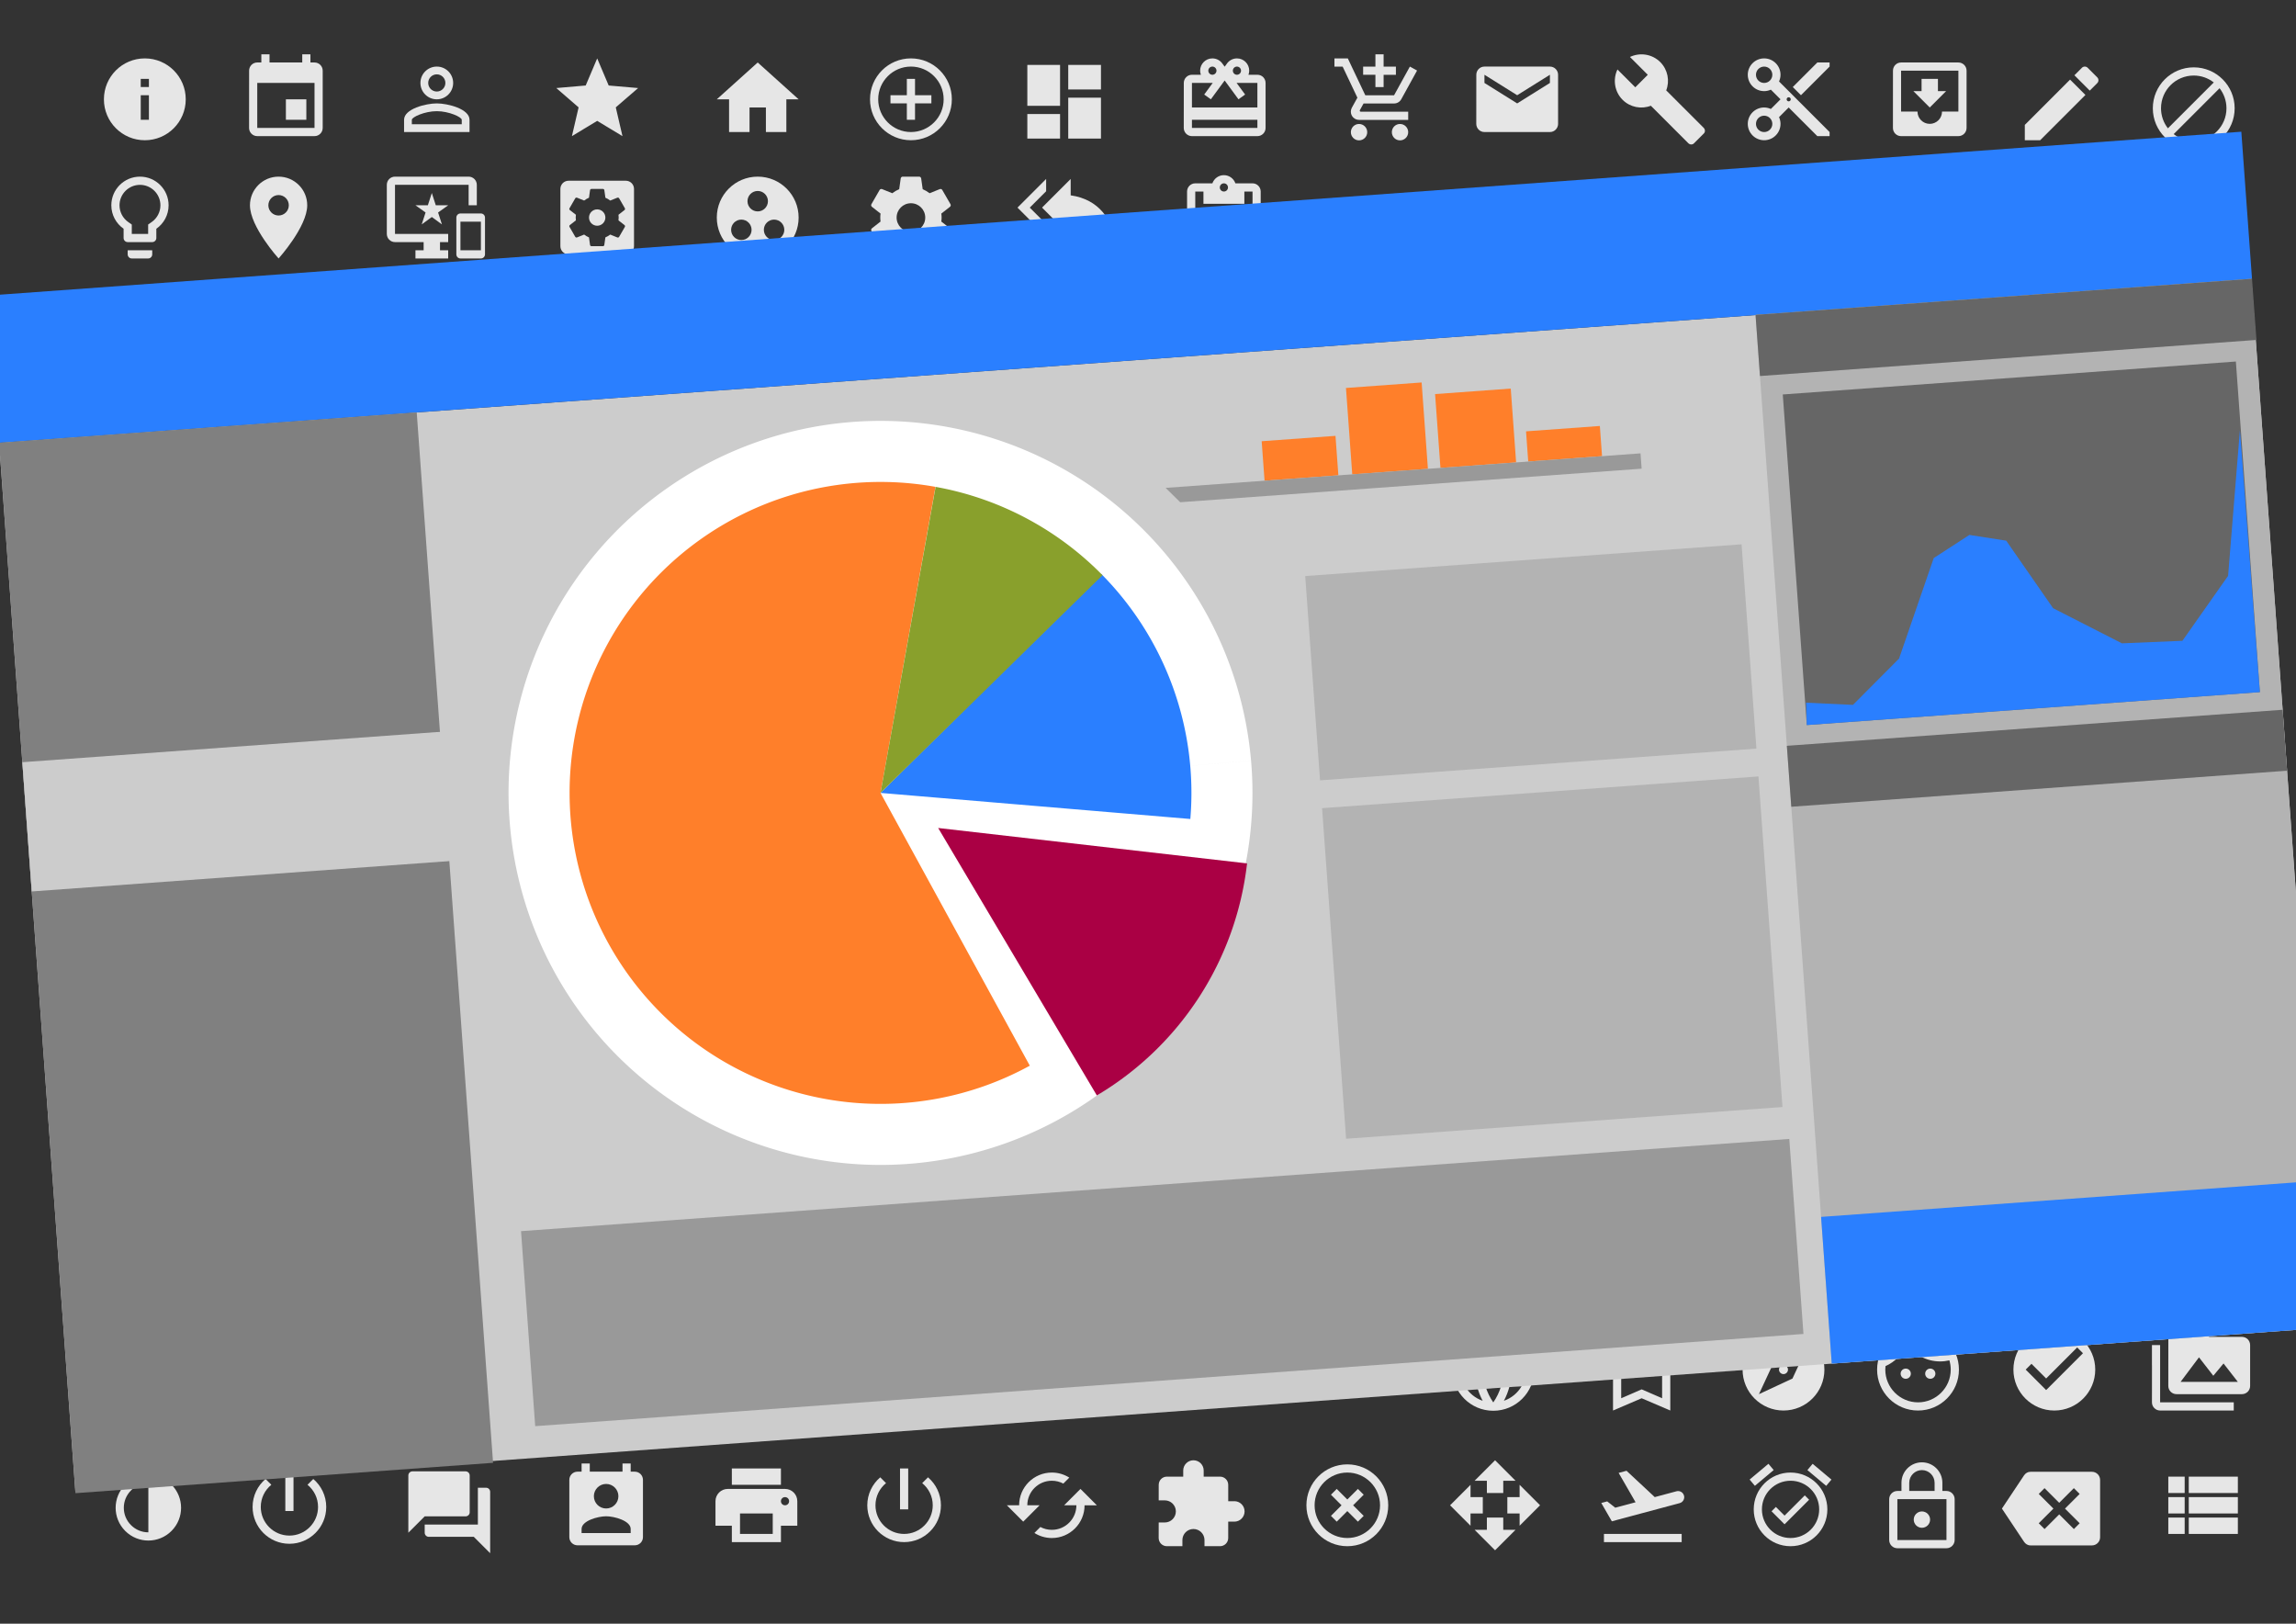 <?xml version="1.0" encoding="UTF-8" standalone="no"?>
<svg
   xmlns:dc="http://purl.org/dc/elements/1.1/"
   xmlns:cc="http://creativecommons.org/ns#"
   xmlns:rdf="http://www.w3.org/1999/02/22-rdf-syntax-ns#"
   xmlns:svg="http://www.w3.org/2000/svg"
   xmlns="http://www.w3.org/2000/svg"
   xmlns:sodipodi="http://sodipodi.sourceforge.net/DTD/sodipodi-0.dtd"
   xmlns:inkscape="http://www.inkscape.org/namespaces/inkscape"
   id="svg8"
   version="1.1"
   viewBox="0 0 297 210"
   height="210mm"
   width="297mm"
   sodipodi:docname="ui.svg"
   inkscape:version="0.92.3 (2405546, 2018-03-11)">
  <rect x="0" y="0" width="297" height="210" fill="#333333" stroke="none"/>
  <sodipodi:namedview
     pagecolor="#ffffff"
     bordercolor="#666666"
     borderopacity="1"
     objecttolerance="10"
     gridtolerance="10"
     guidetolerance="10"
     inkscape:pageopacity="0"
     inkscape:pageshadow="2"
     inkscape:window-width="2560"
     inkscape:window-height="1311"
     id="namedview7"
     showgrid="false"
     showguides="true"
     inkscape:guide-bbox="true"
     inkscape:zoom="1.1893651"
     inkscape:cx="654.4436"
     inkscape:cy="537.58836"
     inkscape:window-x="0"
     inkscape:window-y="55"
     inkscape:window-maximized="1"
     inkscape:current-layer="svg8">
    <inkscape:grid
       type="xygrid"
       id="grid814" />
    <sodipodi:guide
       position="312.086,85.572"
       orientation="1,0"
       id="guide1510"
       inkscape:locked="false" />
  </sodipodi:namedview>
  <defs
     id="defs2">
    <path
       d="M0 0h48v48H0V0z"
       id="a" />
    <path
       d="M0 0h48v48H0V0z"
       id="a-7" />
    <path
       d="M0 0h48v48H0z"
       id="a-5" />
  </defs>
  <path
     id="path1512"
     d="m 283.772,8.711 c -2.924,0 -5.292,2.368 -5.292,5.292 0,2.924 2.368,5.292 5.292,5.292 2.924,0 5.292,-2.368 5.292,-5.292 0,-2.924 -2.368,-5.292 -5.292,-5.292 z m -4.233,5.292 c 0,-2.339 1.894,-4.233 4.233,-4.233 0.979,0 1.876,0.336 2.593,0.892 l -5.935,5.935 c -0.556,-0.717 -0.892,-1.614 -0.892,-2.593 z m 4.233,4.233 c -0.979,0 -1.876,-0.336 -2.593,-0.892 l 5.935,-5.935 c 0.556,0.717 0.892,1.614 0.892,2.593 0,2.339 -1.894,4.233 -4.233,4.233 z"
     inkscape:connector-curvature="0"
     style="stroke-width:0.265;fill:#e6e6e6" />
  <path
     id="path1499"
     d="m 162.022,23.712 h -2.215 c -0.217,-0.614 -0.799,-1.058 -1.49,-1.058 -0.691,0 -1.273,0.445 -1.49,1.058 h -2.215 c -0.585,0 -1.058,0.474 -1.058,1.058 v 8.467 c 0,0.585 0.474,1.058 1.058,1.058 h 7.408 c 0.585,0 1.058,-0.474 1.058,-1.058 v -8.467 c 0,-0.585 -0.474,-1.058 -1.058,-1.058 z m -3.704,0 c 0.291,0 0.529,0.235 0.529,0.529 0,0.294 -0.238,0.529 -0.529,0.529 -0.291,0 -0.529,-0.235 -0.529,-0.529 0,-0.294 0.238,-0.529 0.529,-0.529 z m 3.704,9.525 h -7.408 v -8.467 h 1.058 v 1.587 h 5.292 v -1.587 h 1.058 z"
     inkscape:connector-curvature="0"
     style="stroke-width:0.265;fill:#e6e6e6" />
  <path
     id="path1151"
     d="m 16.517,32.9 c 0,0.291 0.238,0.529 0.529,0.529 h 2.117 c 0.291,0 0.529,-0.238 0.529,-0.529 v -0.529 h -3.175 z m 1.588,-10.054 c -2.045,0 -3.704,1.659 -3.704,3.704 0,1.259 0.63,2.368 1.588,3.037 v 1.196 c 0,0.291 0.238,0.529 0.529,0.529 h 3.175 c 0.291,0 0.529,-0.238 0.529,-0.529 v -1.196 c 0.958,-0.669 1.587,-1.778 1.587,-3.037 0,-2.045 -1.659,-3.704 -3.704,-3.704 z m 1.511,5.874 -0.452,0.315 v 1.22 h -2.117 v -1.217 l -0.452,-0.315 c -0.712,-0.497 -1.135,-1.307 -1.135,-2.17 0,-1.458 1.188,-2.646 2.646,-2.646 1.458,0 2.646,1.188 2.646,2.646 0,0.86 -0.423,1.67 -1.135,2.167 z"
     clip-path="url(#b)"
     inkscape:connector-curvature="0"
     style="fill:#e6e6e6;stroke-width:0.265" />
  <path
     inkscape:connector-curvature="0"
     d="m 121.766,28.654 c 0.021,-0.169 0.037,-0.341 0.037,-0.516 0,-0.175 -0.016,-0.347 -0.037,-0.516 l 1.119,-0.876 c 0.101,-0.079 0.13,-0.222 0.064,-0.339 l -1.058,-1.834 c -0.066,-0.114 -0.204,-0.161 -0.323,-0.114 l -1.318,0.532 c -0.273,-0.209 -0.572,-0.386 -0.894,-0.521 l -0.198,-1.402 c -0.024,-0.124 -0.132,-0.222 -0.265,-0.222 h -2.117 c -0.132,0 -0.241,0.098 -0.262,0.222 l -0.198,1.402 c -0.323,0.135 -0.622,0.31 -0.894,0.521 l -1.318,-0.532 c -0.119,-0.045 -0.257,0 -0.323,0.114 l -1.058,1.834 c -0.066,0.114 -0.037,0.257 0.064,0.339 l 1.117,0.876 c -0.021,0.169 -0.037,0.341 -0.037,0.516 0,0.175 0.016,0.347 0.037,0.516 l -1.117,0.876 c -0.101,0.079 -0.13,0.222 -0.064,0.339 l 1.058,1.834 c 0.066,0.114 0.204,0.161 0.323,0.114 l 1.318,-0.532 c 0.273,0.209 0.572,0.386 0.894,0.521 l 0.198,1.402 c 0.021,0.124 0.13,0.222 0.262,0.222 h 2.117 c 0.132,0 0.241,-0.098 0.262,-0.222 l 0.198,-1.402 c 0.323,-0.135 0.622,-0.31 0.894,-0.521 l 1.318,0.532 c 0.119,0.045 0.257,0 0.323,-0.114 l 1.058,-1.834 c 0.066,-0.114 0.037,-0.257 -0.064,-0.339 z m -3.932,1.336 c -1.024,0 -1.852,-0.828 -1.852,-1.852 0,-1.024 0.828,-1.852 1.852,-1.852 1.024,0 1.852,0.828 1.852,1.852 0,1.024 -0.828,1.852 -1.852,1.852 z"
     id="path1195"
     style="stroke-width:0.265;fill:#e6e6e6" />
  <path
     inkscape:connector-curvature="0"
     d="m 77.25,27.079 c -0.585,0 -1.058,0.474 -1.058,1.058 0,0.585 0.474,1.058 1.058,1.058 0.585,0 1.058,-0.474 1.058,-1.058 0,-0.585 -0.474,-1.058 -1.058,-1.058 z m 3.704,-3.704 h -7.408 c -0.585,0 -1.058,0.474 -1.058,1.058 v 7.408 c 0,0.585 0.474,1.058 1.058,1.058 h 7.408 c 0.585,0 1.058,-0.474 1.058,-1.058 v -7.408 c 0,-0.585 -0.474,-1.058 -1.058,-1.058 z m -0.926,4.763 c 0,0.122 -0.011,0.243 -0.026,0.362 l 0.783,0.614 c 0.069,0.056 0.09,0.156 0.042,0.235 l -0.741,1.283 c -0.045,0.079 -0.143,0.111 -0.228,0.079 l -0.923,-0.373 c -0.191,0.148 -0.4,0.27 -0.627,0.365 l -0.138,0.982 c -0.011,0.087 -0.087,0.156 -0.18,0.156 h -1.482 c -0.093,0 -0.169,-0.069 -0.183,-0.156 l -0.138,-0.982 c -0.225,-0.093 -0.434,-0.217 -0.627,-0.365 l -0.921,0.37 c -0.085,0.032 -0.18,0 -0.228,-0.079 l -0.741,-1.283 c -0.048,-0.079 -0.026,-0.18 0.042,-0.235 l 0.783,-0.611 c -0.016,-0.119 -0.026,-0.238 -0.026,-0.362 0,-0.122 0.011,-0.243 0.026,-0.362 l -0.783,-0.611 c -0.069,-0.056 -0.09,-0.156 -0.042,-0.235 l 0.741,-1.283 c 0.048,-0.079 0.143,-0.111 0.228,-0.079 l 0.921,0.37 c 0.191,-0.146 0.4,-0.27 0.627,-0.365 l 0.138,-0.982 c 0.013,-0.087 0.09,-0.156 0.183,-0.156 h 1.482 c 0.093,0 0.169,0.069 0.183,0.156 l 0.138,0.982 c 0.225,0.093 0.434,0.217 0.627,0.365 l 0.921,-0.37 c 0.085,-0.032 0.18,0 0.228,0.079 l 0.741,1.283 c 0.048,0.079 0.026,0.18 -0.042,0.235 l -0.783,0.614 c 0.016,0.116 0.026,0.238 0.026,0.36 z"
     id="path1211"
     style="stroke-width:0.265;fill:#e6e6e6" />
  <path
     inkscape:connector-curvature="0"
     d="m 36.037,22.846 c -2.045,0 -3.704,1.659 -3.704,3.704 0,2.778 3.704,6.879 3.704,6.879 0,0 3.704,-4.101 3.704,-6.879 0,-2.045 -1.659,-3.704 -3.704,-3.704 z m 0,5.027 c -0.73,0 -1.323,-0.593 -1.323,-1.323 0,-0.73 0.593,-1.323 1.323,-1.323 0.73,0 1.323,0.593 1.323,1.323 0,0.73 -0.593,1.323 -1.323,1.323 z"
     id="path1225"
     style="stroke-width:0.265;fill:#e6e6e6" />
  <path
     inkscape:connector-curvature="0"
     d="m 57.974,26.55 h -1.603 l -0.513,-1.587 -0.513,1.587 h -1.603 l 1.307,0.931 -0.497,1.54 1.307,-0.953 1.307,0.953 -0.497,-1.54 z m 0,0 h -1.603 l -0.513,-1.587 -0.513,1.587 h -1.603 l 1.307,0.931 -0.497,1.54 1.307,-0.953 1.307,0.953 -0.497,-1.54 z m 4.233,1.061 -2.646,-0.003 c -0.291,0 -0.529,0.238 -0.529,0.529 v 4.763 c 0,0.291 0.238,0.529 0.529,0.529 h 2.646 c 0.291,0 0.529,-0.238 0.529,-0.529 v -4.763 c 0,-0.291 -0.238,-0.527 -0.529,-0.527 z m 0,4.76 h -2.646 v -3.704 h 2.646 z m -1.587,-9.525 h -9.525 c -0.587,0 -1.058,0.471 -1.058,1.058 v 6.35 c 0,0.582 0.471,1.058 1.058,1.058 h 3.704 v 1.058 h -1.058 v 1.058 h 4.233 v -1.058 h -1.058 v -1.058 h 1.058 V 30.254 H 51.095 v -6.35 h 9.525 v 2.646 h 1.058 v -2.646 c 0,-0.587 -0.476,-1.058 -1.058,-1.058 z m -4.249,3.704 -0.513,-1.587 -0.513,1.587 h -1.603 l 1.307,0.931 -0.497,1.54 1.307,-0.953 1.307,0.953 -0.497,-1.54 1.307,-0.931 z"
     id="path1259"
     style="stroke-width:0.265;fill:#e6e6e6" />
  <path
     inkscape:connector-curvature="0"
     d="m 98.014,22.846 c -2.924,0 -5.292,2.368 -5.292,5.292 0,2.921 2.368,5.292 5.292,5.292 2.924,0 5.292,-2.371 5.292,-5.292 0,-2.924 -2.368,-5.292 -5.292,-5.292 z m -2.117,8.202 c -0.73,0 -1.323,-0.593 -1.323,-1.323 0,-0.73 0.593,-1.323 1.323,-1.323 0.73,0 1.323,0.593 1.323,1.323 0,0.73 -0.593,1.323 -1.323,1.323 z m 0.794,-5.027 c 0,-0.73 0.593,-1.323 1.323,-1.323 0.73,0 1.323,0.593 1.323,1.323 0,0.73 -0.593,1.323 -1.323,1.323 -0.73,0 -1.323,-0.593 -1.323,-1.323 z m 3.44,5.027 c -0.73,0 -1.323,-0.593 -1.323,-1.323 0,-0.73 0.593,-1.323 1.323,-1.323 0.73,0 1.323,0.593 1.323,1.323 0,0.73 -0.593,1.323 -1.323,1.323 z"
     id="path1323"
     style="stroke-width:0.265;fill:#e6e6e6" />
  <path
     inkscape:connector-curvature="0"
     d="m 56.502,9.616 c 0.614,0 1.111,0.497 1.111,1.111 0,0.614 -0.497,1.111 -1.111,1.111 -0.614,0 -1.111,-0.497 -1.111,-1.111 0,-0.614 0.497,-1.111 1.111,-1.111 m 0,4.763 c 1.574,0 3.228,0.77 3.228,1.111 v 0.582 h -6.456 v -0.582 c 0,-0.341 1.654,-1.111 3.228,-1.111 m 0,-5.768 c -1.169,0 -2.117,0.947 -2.117,2.117 0,1.167 0.947,2.117 2.117,2.117 1.169,0 2.117,-0.95 2.117,-2.117 0,-1.169 -0.947,-2.117 -2.117,-2.117 z m 0,4.762 c -1.41,0 -4.233,0.706 -4.233,2.117 v 1.587 h 8.467 v -1.587 c 0,-1.41 -2.823,-2.117 -4.233,-2.117 z"
     id="path1241"
     style="stroke-width:0.265;fill:#e6e6e6" />
  <path
     inkscape:connector-curvature="0"
     d="m 18.734,7.553 c -2.924,0 -5.292,2.368 -5.292,5.292 0,2.924 2.368,5.292 5.292,5.292 2.924,0 5.292,-2.368 5.292,-5.292 0,-2.924 -2.368,-5.292 -5.292,-5.292 z m 0.529,7.938 h -1.058 v -3.175 h 1.058 z m 0,-4.233 h -1.058 v -1.058 h 1.058 z"
     id="path1275"
     style="stroke-width:0.265;fill:#e6e6e6" />
  <path
     inkscape:connector-curvature="0"
     d="m 96.956,17.078 v -3.175 h 2.117 v 3.175 h 2.646 v -4.233 h 1.587 L 98.014,8.082 92.722,12.844 h 1.587 v 4.233 z"
     id="path1289"
     style="stroke-width:0.265;fill:#e6e6e6" />
  <path
     inkscape:connector-curvature="0"
     d="m 77.25,15.633 3.27,1.974 -0.865,-3.72 2.887,-2.5 -3.805,-0.328 -1.487,-3.506 -1.487,3.506 -3.805,0.328 2.887,2.5 -0.865,3.72 z"
     id="path1305"
     style="stroke-width:0.265;fill:#e6e6e6" />
  <path
     inkscape:connector-curvature="0"
     d="m 39.627,12.844 h -2.646 v 2.646 h 2.646 z M 39.098,7.023 V 8.082 H 34.864 V 7.023 h -1.058 v 1.058 h -0.529 c -0.585,0 -1.053,0.474 -1.053,1.058 l -0.005,7.408 c 0,0.585 0.474,1.058 1.058,1.058 h 7.408 c 0.585,0 1.058,-0.474 1.058,-1.058 V 9.14 c 0,-0.585 -0.474,-1.058 -1.058,-1.058 H 40.156 V 7.023 Z m 1.587,9.525 h -7.408 v -5.821 h 7.408 z"
     id="path1337"
     style="stroke-width:0.265;fill:#e6e6e6" />
  <path
     inkscape:connector-curvature="0"
     d="m 132.891,13.688 h 4.233 V 8.396 h -4.233 z m 0,4.233 h 4.233 v -3.175 h -4.233 z m 5.292,0 h 4.233 v -5.292 h -4.233 z m 0,-9.525 v 3.175 h 4.233 V 8.396 Z"
     id="path1355"
     style="stroke-width:0.265;fill:#e6e6e6" />
  <path
     inkscape:connector-curvature="0"
     d="m 162.651,9.669 h -1.156 c 0.058,-0.167 0.098,-0.344 0.098,-0.529 0,-0.876 -0.712,-1.587 -1.587,-1.587 -0.553,0 -1.04,0.283 -1.323,0.712 l -0.265,0.36 -0.265,-0.36 c -0.283,-0.429 -0.77,-0.712 -1.323,-0.712 -0.876,0 -1.587,0.712 -1.587,1.587 0,0.185 0.037,0.362 0.098,0.529 h -1.156 c -0.585,0 -1.053,0.474 -1.053,1.058 l -0.005,5.821 c 0,0.585 0.474,1.058 1.058,1.058 h 8.467 c 0.585,0 1.058,-0.474 1.058,-1.058 v -5.821 c 0,-0.585 -0.474,-1.058 -1.058,-1.058 z m -2.646,-1.058 c 0.291,0 0.529,0.238 0.529,0.529 0,0.291 -0.238,0.529 -0.529,0.529 -0.291,0 -0.529,-0.238 -0.529,-0.529 0,-0.291 0.238,-0.529 0.529,-0.529 z m -3.175,0 c 0.291,0 0.529,0.238 0.529,0.529 0,0.291 -0.238,0.529 -0.529,0.529 -0.291,0 -0.529,-0.238 -0.529,-0.529 0,-0.291 0.238,-0.529 0.529,-0.529 z m 5.821,7.937 h -8.467 v -1.058 h 8.467 z m 0,-2.646 h -8.467 v -3.175 h 2.688 l -1.101,1.5 0.86,0.616 1.257,-1.712 0.529,-0.72 0.529,0.72 1.257,1.712 0.86,-0.616 -1.101,-1.5 h 2.688 z"
     id="path1385"
     style="stroke-width:0.265;fill:#e6e6e6" />
  <g
     id="g1415"
     transform="matrix(0.265,0,0,0.265,172.088,6.494)"
     style="fill:#e6e6e6">
    <path
       id="path1403"
       d="m 22,18 h 4 v -6 h 6 V 8 H 26 V 2 h -4 v 6 h -6 v 4 h 6 z m -8,18 c -2.21,0 -3.98,1.79 -3.98,4 0,2.21 1.77,4 3.98,4 2.21,0 4,-1.79 4,-4 0,-2.21 -1.79,-4 -4,-4 z m 20,0 c -2.21,0 -3.98,1.79 -3.98,4 0,2.21 1.77,4 3.98,4 2.21,0 4,-1.79 4,-4 0,-2.21 -1.79,-4 -4,-4 z M 14.35,29.5 c 0,-0.09 0.02,-0.17 0.06,-0.24 L 16.21,26 h 14.9 c 1.5,0 2.81,-0.83 3.5,-2.06 L 42.33,9.92 38.83,8 H 38.82 L 36.61,12 31.1,22 H 17.07 L 16.81,21.46 12.32,12 10.42,8 8.53,4 H 2 v 4 h 4 l 7.2,15.17 -2.71,4.9 C 10.18,28.65 10,29.3 10,30 c 0,2.21 1.79,4 4,4 H 38 V 30 H 14.85 c -0.28,0 -0.5,-0.22 -0.5,-0.5 z"
       inkscape:connector-curvature="0"
       style="fill:#e6e6e6" />
  </g>
  <g
     id="g1431"
     transform="matrix(0.265,0,0,0.265,208.352,6.494)"
     style="fill:#e6e6e6">
    <path
       id="path1417"
       d="M 45.4,37.9 27.1,19.6 C 28.9,15 27.9,9.5 24.2,5.8 20.2,1.8 14.2,1 9.4,3.3 L 18.1,12 12,18.1 3.3,9.4 C 1,14.2 1.8,20.2 5.8,24.2 c 3.7,3.7 9.2,4.7 13.8,2.9 l 18.3,18.3 c 0.8,0.8 2.1,0.8 2.8,0 l 4.7,-4.7 c 0.8,-0.7 0.8,-2 0,-2.8 z"
       inkscape:connector-curvature="0"
       style="fill:#e6e6e6" />
  </g>
  <path
     id="path1433"
     d="m 230.128,10.537 c 0.119,-0.265 0.191,-0.558 0.191,-0.868 0,-1.169 -0.947,-2.117 -2.117,-2.117 -1.169,0 -2.117,0.947 -2.117,2.117 0,1.169 0.947,2.117 2.117,2.117 0.31,0 0.603,-0.071 0.868,-0.191 l 1.249,1.249 -1.249,1.249 c -0.265,-0.119 -0.558,-0.191 -0.868,-0.191 -1.169,0 -2.117,0.947 -2.117,2.117 0,1.169 0.947,2.117 2.117,2.117 1.169,0 2.117,-0.947 2.117,-2.117 0,-0.31 -0.071,-0.603 -0.191,-0.868 l 1.249,-1.249 3.704,3.704 h 1.587 v -0.529 z m -1.926,0.191 c -0.585,0 -1.058,-0.474 -1.058,-1.058 0,-0.585 0.474,-1.058 1.058,-1.058 0.585,0 1.058,0.474 1.058,1.058 0,0.585 -0.474,1.058 -1.058,1.058 z m 0,6.35 c -0.585,0 -1.058,-0.474 -1.058,-1.058 0,-0.585 0.474,-1.058 1.058,-1.058 0.585,0 1.058,0.474 1.058,1.058 0,0.585 -0.474,1.058 -1.058,1.058 z m 3.175,-3.969 c -0.146,0 -0.265,-0.119 -0.265,-0.265 0,-0.146 0.119,-0.265 0.265,-0.265 0.146,0 0.265,0.119 0.265,0.265 0,0.146 -0.119,0.265 -0.265,0.265 z m 3.704,-5.027 -3.175,3.175 1.058,1.058 3.704,-3.704 V 8.082 Z"
     inkscape:connector-curvature="0"
     style="stroke-width:0.265;fill:#e6e6e6" />
  <path
     id="path1444"
     d="m 261.921,16.151 v 1.984 h 1.984 l 5.855,-5.855 -1.984,-1.984 z m 9.369,-5.4 c 0.206,-0.206 0.206,-0.542 0,-0.749 l -1.236,-1.236 c -0.206,-0.206 -0.542,-0.206 -0.749,0 l -0.968,0.968 1.984,1.984 z"
     inkscape:connector-curvature="0"
     style="stroke-width:0.265;fill:#e6e6e6" />
  <path
     id="path1455"
     d="m 118.363,10.198 h -1.058 v 2.117 h -2.117 v 1.058 h 2.117 v 2.117 h 1.058 v -2.117 h 2.117 v -1.058 h -2.117 z m -0.529,-2.646 c -2.924,0 -5.292,2.368 -5.292,5.292 0,2.924 2.368,5.292 5.292,5.292 2.924,0 5.292,-2.368 5.292,-5.292 0,-2.924 -2.368,-5.292 -5.292,-5.292 z m 0,9.525 c -2.334,0 -4.233,-1.9 -4.233,-4.233 0,-2.334 1.9,-4.233 4.233,-4.233 2.334,0 4.233,1.9 4.233,4.233 0,2.334 -1.9,4.233 -4.233,4.233 z"
     inkscape:connector-curvature="0"
     style="stroke-width:0.265;fill:#e6e6e6" />
  <path
     id="path1466"
     d="m 200.489,8.611 h -8.467 c -0.585,0 -1.053,0.474 -1.053,1.058 l -0.005,6.35 c 0,0.585 0.474,1.058 1.058,1.058 h 8.467 c 0.585,0 1.058,-0.474 1.058,-1.058 V 9.669 c 0,-0.585 -0.474,-1.058 -1.058,-1.058 z m 0,2.117 -4.233,2.646 -4.233,-2.646 V 9.669 l 4.233,2.646 4.233,-2.646 z"
     inkscape:connector-curvature="0"
     style="stroke-width:0.265;fill:#e6e6e6" />
  <path
     id="path1477"
     d="m 253.328,8.082 h -7.414 c -0.585,0 -1.048,0.474 -1.048,1.058 l -0.005,7.408 c 0,0.585 0.468,1.058 1.053,1.058 h 7.414 c 0.585,0 1.058,-0.474 1.058,-1.058 V 9.14 c 0,-0.585 -0.474,-1.058 -1.058,-1.058 z m 0,6.35 h -2.117 c 0,0.876 -0.712,1.587 -1.587,1.587 -0.876,0 -1.587,-0.712 -1.587,-1.587 h -2.122 V 9.14 h 7.414 z m -1.587,-2.646 h -1.058 v -1.587 h -2.117 v 1.587 h -1.058 l 2.117,2.117 z"
     inkscape:connector-curvature="0"
     style="stroke-width:0.265;fill:#e6e6e6" />
  <path
     id="path1488"
     d="m 135.323,24.735 v -1.587 l -3.704,3.704 3.704,3.704 v -1.587 l -2.117,-2.117 z m 3.175,0.529 v -2.117 l -3.704,3.704 3.704,3.704 v -2.17 c 2.646,0 4.498,0.847 5.821,2.699 -0.529,-2.646 -2.117,-5.292 -5.821,-5.821 z"
     inkscape:connector-curvature="0"
     style="stroke-width:0.265;fill:#e6e6e6" />
  <path
     inkscape:connector-curvature="0"
     d="m 101.546,192.568 h -7.408 c -0.876,0 -1.587,0.712 -1.587,1.587 v 3.175 h 2.117 v 2.117 h 6.35 v -2.117 h 2.117 v -3.175 c 0,-0.876 -0.712,-1.587 -1.587,-1.587 z m -1.588,5.821 h -4.233 v -2.646 h 4.233 z m 1.588,-3.704 c -0.294,0 -0.529,-0.235 -0.529,-0.529 0,-0.294 0.235,-0.529 0.529,-0.529 0.294,0 0.529,0.235 0.529,0.529 0,0.294 -0.235,0.529 -0.529,0.529 z m -0.529,-4.763 h -6.35 v 2.117 h 6.35 z"
     id="path836-3"
     style="stroke-width:0.265;fill:#e6e6e6" />
  <path
     inkscape:connector-curvature="0"
     d="m 117.481,189.922 h -1.058 v 5.292 h 1.058 z m 2.559,1.146 -0.749,0.749 c 0.831,0.68 1.365,1.709 1.365,2.868 0,2.045 -1.659,3.704 -3.704,3.704 -2.045,0 -3.704,-1.659 -3.704,-3.704 0,-1.159 0.534,-2.188 1.365,-2.868 l -0.749,-0.749 c -1.021,0.873 -1.675,2.167 -1.675,3.617 0,2.63 2.133,4.763 4.763,4.763 2.63,0 4.763,-2.133 4.763,-4.763 0,-1.45 -0.654,-2.744 -1.675,-3.617 z"
     id="path854"
     style="stroke-width:0.265;fill:#e6e6e6" />
  <path
     inkscape:connector-curvature="0"
     d="m 279.424,173.961 h -1.058 v 2.646 h 0.005 l -0.005,4.763 c 0,0.585 0.474,1.058 1.058,1.058 h 9.525 v -1.058 h -9.525 z m 10.583,-1.058 h -4.233 l -1.058,-1.058 h -3.175 c -0.585,0 -1.053,0.474 -1.053,1.058 l -0.005,6.35 c 0,0.585 0.474,1.058 1.058,1.058 h 8.467 c 0.585,0 1.058,-0.474 1.058,-1.058 v -5.292 c 0,-0.585 -0.474,-1.058 -1.058,-1.058 z m -7.938,5.821 2.381,-3.175 1.852,2.384 1.323,-1.59 1.852,2.381 z"
     id="path870"
     style="stroke-width:0.265;fill:#e6e6e6" />
  <path
     inkscape:connector-curvature="0"
     d="m 192.337,193.097 h 2.117 v -1.587 h 1.587 l -2.646,-2.646 -2.646,2.646 h 1.587 z m -0.529,0.529 h -1.587 v -1.587 l -2.646,2.646 2.646,2.646 v -1.587 h 1.587 z m 7.408,1.058 -2.646,-2.646 v 1.587 h -1.587 v 2.117 h 1.587 v 1.587 z m -4.763,1.587 h -2.117 v 1.587 h -1.587 l 2.646,2.646 2.646,-2.646 h -1.587 z"
     id="path900"
     style="stroke-width:0.265;fill:#e6e6e6" />
  <path
     id="path922"
     d="m 248.611,197.595 c 0.582,0 1.058,-0.476 1.058,-1.058 0,-0.582 -0.476,-1.058 -1.058,-1.058 -0.582,0 -1.058,0.476 -1.058,1.058 0,0.582 0.476,1.058 1.058,1.058 z m 3.175,-4.763 h -0.529 v -1.058 c 0,-1.46 -1.185,-2.646 -2.646,-2.646 -1.46,0 -2.646,1.185 -2.646,2.646 v 1.058 h -0.529 c -0.582,0 -1.058,0.476 -1.058,1.058 v 5.292 c 0,0.582 0.476,1.058 1.058,1.058 h 6.35 c 0.582,0 1.058,-0.476 1.058,-1.058 v -5.292 c 0,-0.582 -0.476,-1.058 -1.058,-1.058 z m -4.815,-1.058 c 0,-0.905 0.736,-1.64 1.64,-1.64 0.905,0 1.64,0.736 1.64,1.64 v 1.058 h -3.281 z m 4.815,7.408 h -6.35 v -5.292 h 6.35 z"
     clip-path="url(#b)"
     inkscape:connector-curvature="0"
     style="stroke-width:0.265;fill:#e6e6e6" />
  <path
     style="fill:none;stroke-width:0.265"
     inkscape:connector-curvature="0"
     d="m 167.934,188.335 h 12.7 v 12.7 h -12.7 z"
     id="path932" />
  <path
     inkscape:connector-curvature="0"
     d="m 175.652,192.568 -1.368,1.368 -1.368,-1.368 -0.749,0.749 1.368,1.368 -1.368,1.368 0.749,0.749 1.368,-1.368 1.368,1.368 0.749,-0.749 -1.368,-1.368 1.368,-1.368 z m -1.368,-3.175 c -2.924,0 -5.292,2.368 -5.292,5.292 0,2.924 2.368,5.292 5.292,5.292 2.924,0 5.292,-2.368 5.292,-5.292 0,-2.924 -2.368,-5.292 -5.292,-5.292 z m 0,9.525 c -2.334,0 -4.233,-1.9 -4.233,-4.233 0,-2.334 1.9,-4.233 4.233,-4.233 2.334,0 4.233,1.9 4.233,4.233 0,2.334 -1.9,4.233 -4.233,4.233 z"
     id="path934"
     style="stroke-width:0.265;fill:#e6e6e6" />
  <path
     inkscape:connector-curvature="0"
     d="m 207.479,198.389 h 10.054 v 1.058 h -10.054 z m 10.356,-4.956 c -0.114,-0.423 -0.548,-0.675 -0.971,-0.561 l -2.813,0.754 -3.651,-3.405 -1.021,0.275 2.191,3.797 -2.63,0.704 -1.04,-0.818 -0.767,0.206 0.963,1.67 0.405,0.701 0.849,-0.228 2.813,-0.754 2.299,-0.616 2.813,-0.754 c 0.423,-0.114 0.675,-0.548 0.561,-0.971 z"
     clip-path="url(#b)"
     id="path954"
     style="stroke-width:0.265;fill:#e6e6e6" />
  <path
     inkscape:connector-curvature="0"
     d="m 246.518,177.004 c -0.365,0 -0.661,0.296 -0.661,0.661 0,0.365 0.296,0.661 0.661,0.661 0.365,0 0.661,-0.296 0.661,-0.661 0,-0.365 -0.296,-0.661 -0.661,-0.661 z m 3.175,0 c -0.365,0 -0.661,0.296 -0.661,0.661 0,0.365 0.296,0.661 0.661,0.661 0.365,0 0.661,-0.296 0.661,-0.661 0,-0.365 -0.296,-0.661 -0.661,-0.661 z m -1.587,-5.159 c -2.924,0 -5.292,2.368 -5.292,5.292 0,2.924 2.368,5.292 5.292,5.292 2.924,0 5.292,-2.368 5.292,-5.292 0,-2.924 -2.368,-5.292 -5.292,-5.292 z m 0,9.525 c -2.334,0 -4.233,-1.9 -4.233,-4.233 0,-0.153 0.011,-0.304 0.026,-0.452 1.246,-0.553 2.241,-1.574 2.757,-2.842 0.958,1.349 2.532,2.236 4.315,2.236 0.41,0 0.81,-0.05 1.191,-0.14 0.114,0.381 0.177,0.783 0.177,1.199 0,2.334 -1.9,4.233 -4.233,4.233 z"
     id="path985"
     style="stroke-width:0.265;fill:#e6e6e6" />
  <path
     inkscape:connector-curvature="0"
     d="m 230.704,176.554 c -0.32,0 -0.582,0.262 -0.582,0.582 0,0.32 0.262,0.582 0.582,0.582 0.323,0 0.582,-0.262 0.582,-0.582 0,-0.32 -0.259,-0.582 -0.582,-0.582 z m 0,-4.71 c -2.924,0 -5.292,2.368 -5.292,5.292 0,2.921 2.368,5.292 5.292,5.292 2.924,0 5.292,-2.371 5.292,-5.292 0,-2.924 -2.368,-5.292 -5.292,-5.292 z m 1.159,6.451 -4.334,2.016 2.016,-4.334 4.334,-2.016 z"
     id="path1001"
     style="stroke-width:0.265;fill:#e6e6e6" />
  <path
     style="fill:none;stroke-width:0.265"
     inkscape:connector-curvature="0"
     d="m 224.354,170.786 h 12.7 v 12.7 h -12.7 z"
     id="path1003" />
  <path
     inkscape:connector-curvature="0"
     d="m 159.672,194.155 h -0.794 v -2.117 c 0,-0.585 -0.474,-1.058 -1.058,-1.058 h -2.117 v -0.794 c 0,-0.73 -0.593,-1.323 -1.323,-1.323 -0.73,0 -1.323,0.593 -1.323,1.323 v 0.794 h -2.117 c -0.585,0 -1.053,0.474 -1.053,1.058 l -0.003,2.011 h 0.791 c 0.788,0 1.429,0.64 1.429,1.429 0,0.788 -0.64,1.429 -1.429,1.429 h -0.791 l -0.003,2.011 c 0,0.585 0.474,1.058 1.058,1.058 h 2.011 v -0.794 c 0,-0.788 0.64,-1.429 1.429,-1.429 0.788,0 1.429,0.64 1.429,1.429 v 0.794 h 2.011 c 0.585,0 1.058,-0.474 1.058,-1.058 v -2.117 h 0.794 c 0.73,0 1.323,-0.593 1.323,-1.323 0,-0.73 -0.593,-1.323 -1.323,-1.323 z"
     id="path1019"
     style="stroke-width:0.265;fill:#e6e6e6" />
  <path
     inkscape:connector-curvature="0"
     d="m 265.739,171.845 c -2.924,0 -5.292,2.368 -5.292,5.292 0,2.921 2.368,5.292 5.292,5.292 2.921,0 5.292,-2.371 5.292,-5.292 0,-2.924 -2.371,-5.292 -5.292,-5.292 z m -1.058,7.938 -2.646,-2.646 0.749,-0.749 1.897,1.897 4.014,-4.014 0.749,0.749 z"
     id="path1035"
     style="stroke-width:0.265;fill:#e6e6e6" />
  <path
     inkscape:connector-curvature="0"
     d="m 215.003,172.903 h -5.292 c -0.585,0 -1.053,0.474 -1.053,1.058 l -0.005,8.467 3.704,-1.587 3.704,1.587 v -8.467 c 0,-0.585 -0.474,-1.058 -1.058,-1.058 z m 0,7.938 -2.646,-1.151 -2.646,1.151 v -6.879 h 5.292 z"
     id="path1049"
     style="stroke-width:0.265;fill:#e6e6e6" />
  <path
     style="fill:none;stroke-width:0.265"
     inkscape:connector-curvature="0"
     d="m 206.007,171.316 h 12.7 v 12.7 h -12.7 z"
     id="path1051" />
  <path
     inkscape:connector-curvature="0"
     d="m 139.767,192.568 -2.117,2.117 h 1.587 c 0,1.754 -1.421,3.175 -3.175,3.175 -0.537,0 -1.04,-0.135 -1.484,-0.368 l -0.773,0.773 c 0.656,0.41 1.426,0.654 2.257,0.654 2.339,0 4.233,-1.894 4.233,-4.233 h 1.587 z m -6.879,2.117 c 0,-1.754 1.421,-3.175 3.175,-3.175 0.537,0 1.04,0.135 1.484,0.368 l 0.773,-0.773 c -0.656,-0.41 -1.426,-0.654 -2.257,-0.654 -2.339,0 -4.233,1.894 -4.233,4.233 h -1.587 l 2.117,2.117 2.117,-2.117 z"
     id="path1065"
     style="stroke-width:0.265;fill:#e6e6e6" />
  <path
     inkscape:connector-curvature="0"
     d="m 236.908,191.361 -2.432,-2.04 -0.68,0.81 2.432,2.04 z m -7.472,-1.233 -0.68,-0.81 -2.432,2.04 0.68,0.81 z m 2.178,0.323 c -2.633,0 -4.76,2.133 -4.76,4.763 0,2.63 2.127,4.763 4.76,4.763 2.633,0 4.765,-2.133 4.765,-4.763 0,-2.63 -2.133,-4.763 -4.765,-4.763 z m 0.003,8.467 c -2.045,0 -3.704,-1.659 -3.704,-3.704 0,-2.045 1.659,-3.704 3.704,-3.704 2.045,0 3.704,1.659 3.704,3.704 0,2.045 -1.656,3.704 -3.704,3.704 z m -0.775,-2.897 -1.122,-1.122 -0.561,0.561 1.683,1.683 3.178,-3.178 -0.561,-0.561 z"
     id="path1083"
     style="stroke-width:0.265;fill:#e6e6e6" />
  <path
     inkscape:connector-curvature="0"
     d="m 280.482,195.743 h 2.117 v -2.117 h -2.117 z m 0,2.646 h 2.117 v -2.117 h -2.117 z m 0,-5.292 h 2.117 v -2.117 h -2.117 z m 2.646,2.646 h 6.35 v -2.117 h -6.35 z m 0,2.646 h 6.35 v -2.117 h -6.35 z m 0,-7.408 v 2.117 h 6.35 v -2.117 z"
     id="path1097"
     style="stroke-width:0.265;fill:#e6e6e6" />
  <path
     inkscape:connector-curvature="0"
     d="m 82.111,190.337 h -0.529 v -1.058 h -1.058 v 1.058 h -4.233 v -1.058 h -1.058 v 1.058 h -0.529 c -0.585,0 -1.058,0.474 -1.058,1.058 v 7.408 c 0,0.585 0.474,1.058 1.058,1.058 h 7.408 c 0.585,0 1.058,-0.474 1.058,-1.058 v -7.408 c 0,-0.585 -0.474,-1.058 -1.058,-1.058 z m -3.704,1.587 c 0.876,0 1.587,0.712 1.587,1.587 0,0.878 -0.712,1.587 -1.587,1.587 -0.876,0 -1.587,-0.709 -1.587,-1.587 0,-0.876 0.712,-1.587 1.587,-1.587 z m 3.175,6.35 h -6.35 v -0.529 c 0,-1.058 2.117,-1.64 3.175,-1.64 1.058,0 3.175,0.582 3.175,1.64 z"
     id="path884"
     style="stroke-width:0.265;fill:#e6e6e6" />
  <path
     inkscape:connector-curvature="0"
     d="m 62.875,192.414 h -1.058 v 4.763 h -6.879 v 1.058 c 0,0.291 0.238,0.529 0.529,0.529 h 5.821 l 2.117,2.117 v -7.938 c 0,-0.291 -0.238,-0.529 -0.529,-0.529 z m -2.117,3.175 v -4.763 c 0,-0.291 -0.238,-0.529 -0.529,-0.529 h -6.879 c -0.291,0 -0.529,0.238 -0.529,0.529 v 7.408 l 2.117,-2.117 h 5.292 c 0.291,0 0.529,-0.238 0.529,-0.529 z"
     id="path1115"
     style="stroke-width:0.265;fill:#e6e6e6" />
  <path
     inkscape:connector-curvature="0"
     d="m 37.967,190.137 h -1.058 v 5.292 h 1.058 z m 2.559,1.146 -0.749,0.749 c 0.831,0.68 1.365,1.709 1.365,2.868 0,2.045 -1.659,3.704 -3.704,3.704 -2.045,0 -3.704,-1.659 -3.704,-3.704 0,-1.159 0.534,-2.188 1.365,-2.868 l -0.749,-0.749 c -1.021,0.873 -1.675,2.167 -1.675,3.617 0,2.63 2.133,4.763 4.763,4.763 2.63,0 4.763,-2.133 4.763,-4.763 0,-1.45 -0.654,-2.744 -1.675,-3.617 z"
     id="path1131"
     style="stroke-width:0.265;fill:#e6e6e6" />
  <path
     style="fill:none;stroke-width:0.265"
     inkscape:connector-curvature="0"
     d="m 186.816,170.817 h 12.7 v 12.7 h -12.7 z"
     id="path1161" />
  <path
     inkscape:connector-curvature="0"
     d="m 193.163,171.875 c -2.924,0 -5.289,2.368 -5.289,5.292 0,2.924 2.365,5.292 5.289,5.292 2.924,0 5.294,-2.368 5.294,-5.292 0,-2.924 -2.371,-5.292 -5.294,-5.292 z m 3.664,3.175 h -1.561 c -0.172,-0.661 -0.413,-1.296 -0.73,-1.884 0.974,0.333 1.783,1.008 2.291,1.884 z m -3.662,-2.098 c 0.442,0.635 0.786,1.341 1.011,2.098 h -2.021 c 0.225,-0.757 0.569,-1.463 1.011,-2.098 z m -4.096,5.273 c -0.087,-0.339 -0.138,-0.693 -0.138,-1.058 0,-0.365 0.05,-0.72 0.138,-1.058 h 1.786 c -0.042,0.347 -0.071,0.699 -0.071,1.058 0,0.36 0.029,0.712 0.074,1.058 z m 0.431,1.058 h 1.561 c 0.172,0.661 0.413,1.296 0.73,1.886 -0.974,-0.333 -1.783,-1.011 -2.291,-1.886 z m 1.561,-4.233 h -1.561 c 0.508,-0.876 1.318,-1.553 2.291,-1.886 -0.318,0.59 -0.558,1.225 -0.73,1.886 z m 2.103,6.331 c -0.439,-0.635 -0.783,-1.341 -1.011,-2.098 h 2.021 c -0.228,0.757 -0.572,1.463 -1.011,2.098 z m 1.238,-3.156 h -2.477 c -0.05,-0.347 -0.085,-0.699 -0.085,-1.058 0,-0.36 0.034,-0.712 0.085,-1.058 h 2.477 c 0.05,0.347 0.085,0.699 0.085,1.058 0,0.36 -0.034,0.712 -0.085,1.058 z m 0.135,2.942 c 0.318,-0.59 0.558,-1.222 0.73,-1.884 h 1.561 c -0.511,0.876 -1.32,1.55 -2.291,1.884 z m 0.934,-2.942 c 0.042,-0.347 0.074,-0.699 0.074,-1.058 0,-0.36 -0.029,-0.712 -0.074,-1.058 h 1.786 c 0.087,0.339 0.14,0.693 0.14,1.058 0,0.365 -0.05,0.72 -0.14,1.058 z"
     id="path1163"
     style="stroke-width:0.265;fill:#e6e6e6" />
  <path
     inkscape:connector-curvature="0"
     d="m 22.183,192.016 -2.992,-2.995 -2.992,2.995 c -1.654,1.654 -1.654,4.334 0,5.988 0.826,0.826 1.91,1.241 2.992,1.241 1.082,0 2.167,-0.413 2.992,-1.241 1.654,-1.654 1.654,-4.334 0,-5.988 z m -2.992,6.167 c -0.849,0 -1.646,-0.331 -2.244,-0.931 -0.601,-0.598 -0.931,-1.394 -0.931,-2.244 0,-0.849 0.331,-1.646 0.931,-2.246 l 2.244,-2.244 z"
     id="path1179"
     style="stroke-width:0.265;fill:#e6e6e6" />
  <g
     id="g900"
     transform="matrix(1.527,-0.111,0.111,1.527,-23.99,8.189)">
    <rect
       y="33.1"
       x="13.229"
       height="88.811"
       width="190.791"
       id="rect818"
       style="color:#000000;overflow:visible;opacity:1;fill:#cccccc;fill-opacity:1;stroke:none;stroke-width:0.265;stroke-linecap:round;stroke-linejoin:round;stroke-miterlimit:4;stroke-dasharray:none;stroke-dashoffset:0;stroke-opacity:1" />
    <rect
       y="20.629"
       x="13.229"
       height="12.471"
       width="190.849"
       id="rect816"
       style="color:#000000;overflow:visible;opacity:1;fill:#2a7fff;fill-opacity:1;stroke:none;stroke-width:0.265;stroke-linecap:round;stroke-linejoin:round;stroke-miterlimit:4;stroke-dasharray:none;stroke-dashoffset:0;stroke-opacity:1" />
    <rect
       y="33.081"
       x="162.02"
       height="88.831"
       width="41.999"
       id="rect820"
       style="color:#000000;overflow:visible;opacity:1;fill:#b3b3b3;fill-opacity:1;stroke:none;stroke-width:0.265;stroke-linecap:round;stroke-linejoin:round;stroke-miterlimit:4;stroke-dasharray:none;stroke-dashoffset:0;stroke-opacity:1" />
    <rect
       y="33.1"
       x="13.229"
       height="88.968"
       width="35.377"
       id="rect822"
       style="color:#000000;overflow:visible;opacity:1;fill:#808080;fill-opacity:1;stroke:none;stroke-width:0.265;stroke-linecap:round;stroke-linejoin:round;stroke-miterlimit:4;stroke-dasharray:none;stroke-dashoffset:0;stroke-opacity:1" />
    <rect
       style="color:#000000;overflow:visible;opacity:1;fill:#cccccc;fill-opacity:1;stroke:none;stroke-width:0.265;stroke-linecap:round;stroke-linejoin:round;stroke-miterlimit:4;stroke-dasharray:none;stroke-dashoffset:0;stroke-opacity:1"
       id="rect824"
       width="36.635"
       height="10.947"
       x="13.229"
       y="60.156" />
    <rect
       y="33.081"
       x="162.02"
       height="5.182"
       width="42.058"
       id="rect828"
       style="color:#000000;overflow:visible;opacity:1;fill:#666666;fill-opacity:1;stroke:none;stroke-width:0.265;stroke-linecap:round;stroke-linejoin:round;stroke-miterlimit:4;stroke-dasharray:none;stroke-dashoffset:0;stroke-opacity:1" />
    <rect
       style="color:#000000;overflow:visible;opacity:1;fill:#666666;fill-opacity:1;stroke:none;stroke-width:0.265;stroke-linecap:round;stroke-linejoin:round;stroke-miterlimit:4;stroke-dasharray:none;stroke-dashoffset:0;stroke-opacity:1"
       id="rect830"
       width="41.999"
       height="5.162"
       x="162.02"
       y="69.583" />
    <rect
       y="39.957"
       x="163.829"
       height="28"
       width="38.382"
       id="rect832"
       style="color:#000000;overflow:visible;opacity:1;fill:#666666;fill-opacity:1;stroke:none;stroke-width:0.265;stroke-linecap:round;stroke-linejoin:round;stroke-miterlimit:4;stroke-dasharray:none;stroke-dashoffset:0;stroke-opacity:1" />
    <path
       inkscape:connector-curvature="0"
       id="path834"
       d="m 163.908,66.069 3.933,0.472 4.168,-3.618 3.539,-8.258 3.146,-1.73 3.067,0.708 3.539,5.977 5.584,3.382 5.112,0.157 4.247,-5.191 1.888,-12.191 0.079,22.179 h -38.382 z"
       style="fill:#2a7fff;fill-rule:evenodd;stroke:none;stroke-width:0.265px;stroke-linecap:butt;stroke-linejoin:miter;stroke-opacity:1" />
    <path
       d="M 116.78,67.538 A 31.426,31.426 0 0 1 85.82,99.423 31.426,31.426 0 0 1 53.934,68.463 31.426,31.426 0 0 1 84.894,36.577 a 31.426,31.426 0 0 1 31.886,30.959 l -31.423,0.464 z"
       sodipodi:end="6.2684349"
       sodipodi:start="6.2684678"
       sodipodi:ry="31.426443"
       sodipodi:rx="31.426443"
       sodipodi:cy="68.000381"
       sodipodi:cx="85.357338"
       sodipodi:type="arc"
       id="path842"
       style="color:#000000;overflow:visible;opacity:1;fill:#ffffff;fill-opacity:1;stroke:none;stroke-width:0.265;stroke-linecap:round;stroke-linejoin:round;stroke-miterlimit:4;stroke-dasharray:none;stroke-dashoffset:0;stroke-opacity:1" />
    <path
       d="m 105.314,50.918 a 26.269,26.269 0 0 1 5.992,21.177 L 85.357,68 Z"
       sodipodi:end="0.15648286"
       sodipodi:start="5.5752088"
       sodipodi:ry="26.269316"
       sodipodi:rx="26.269316"
       sodipodi:cy="68.000389"
       sodipodi:cx="85.357338"
       sodipodi:type="arc"
       id="path836"
       style="color:#000000;overflow:visible;opacity:1;fill:#2a7fff;fill-opacity:1;stroke:none;stroke-width:0.265;stroke-linecap:round;stroke-linejoin:round;stroke-miterlimit:4;stroke-dasharray:none;stroke-dashoffset:0;stroke-opacity:1" />
    <path
       style="color:#000000;overflow:visible;opacity:1;fill:#ff7f2a;fill-opacity:1;stroke:none;stroke-width:0.265;stroke-linecap:round;stroke-linejoin:round;stroke-miterlimit:4;stroke-dasharray:none;stroke-dashoffset:0;stroke-opacity:1"
       id="path838"
       sodipodi:type="arc"
       sodipodi:cx="85.357338"
       sodipodi:cy="68.000389"
       sodipodi:rx="26.269316"
       sodipodi:ry="26.269316"
       sodipodi:start="1.1424767"
       sodipodi:end="4.9627094"
       d="M 96.268,91.897 A 26.269,26.269 0 0 1 65.707,85.434 26.269,26.269 0 0 1 62.931,54.321 26.269,26.269 0 0 1 91.865,42.55 l -6.507,25.451 z" />
    <path
       style="color:#000000;overflow:visible;opacity:1;fill:#89a02c;fill-opacity:1;stroke:none;stroke-width:0.265;stroke-linecap:round;stroke-linejoin:round;stroke-miterlimit:4;stroke-dasharray:none;stroke-dashoffset:0;stroke-opacity:1"
       id="path840"
       sodipodi:type="arc"
       sodipodi:cx="85.357338"
       sodipodi:cy="68.000389"
       sodipodi:rx="26.269316"
       sodipodi:ry="26.269316"
       sodipodi:start="4.9630919"
       sodipodi:end="5.5802411"
       d="m 91.874,42.552 a 26.269,26.269 0 0 1 13.525,8.466 L 85.357,68 Z" />
    <path
       style="color:#000000;overflow:visible;opacity:1;fill:#aa0044;fill-opacity:1;stroke:none;stroke-width:0.265;stroke-linecap:round;stroke-linejoin:round;stroke-miterlimit:4;stroke-dasharray:none;stroke-dashoffset:0;stroke-opacity:1"
       id="path846"
       sodipodi:type="arc"
       sodipodi:cx="90.001137"
       sodipodi:cy="71.309441"
       sodipodi:rx="26.269316"
       sodipodi:ry="26.269316"
       sodipodi:start="0.18663618"
       sodipodi:end="1.1077588"
       d="M 115.814,76.184 A 26.269,26.269 0 0 1 101.735,94.813 L 90.001,71.309 Z" />
    <rect
       y="40.704"
       x="119.631"
       height="3.343"
       width="6.253"
       id="rect850"
       style="color:#000000;overflow:visible;opacity:1;fill:#ff7f2a;fill-opacity:1;stroke:none;stroke-width:0.265;stroke-linecap:round;stroke-linejoin:round;stroke-miterlimit:4;stroke-dasharray:none;stroke-dashoffset:0;stroke-opacity:1" />
    <rect
       y="36.733"
       x="127.06"
       height="7.315"
       width="6.41"
       id="rect852"
       style="color:#000000;overflow:visible;opacity:1;fill:#ff7f2a;fill-opacity:1;stroke:none;stroke-width:0.265;stroke-linecap:round;stroke-linejoin:round;stroke-miterlimit:4;stroke-dasharray:none;stroke-dashoffset:0;stroke-opacity:1" />
    <rect
       style="color:#000000;overflow:visible;opacity:1;fill:#ff7f2a;fill-opacity:1;stroke:none;stroke-width:0.265;stroke-linecap:round;stroke-linejoin:round;stroke-miterlimit:4;stroke-dasharray:none;stroke-dashoffset:0;stroke-opacity:1"
       id="rect854"
       width="6.41"
       height="6.253"
       x="134.532"
       y="37.794" />
    <rect
       style="color:#000000;overflow:visible;opacity:1;fill:#ff7f2a;fill-opacity:1;stroke:none;stroke-width:0.265;stroke-linecap:round;stroke-linejoin:round;stroke-miterlimit:4;stroke-dasharray:none;stroke-dashoffset:0;stroke-opacity:1"
       id="rect856"
       width="6.253"
       height="2.556"
       x="141.968"
       y="41.491" />
    <path
       sodipodi:nodetypes="ccccc"
       inkscape:connector-curvature="0"
       id="rect858"
       d="m 111.251,44.047 h 40.23 v 1.298 h -39.089 z"
       style="color:#000000;overflow:visible;opacity:1;fill:#999999;fill-opacity:1;stroke:none;stroke-width:0.211;stroke-linecap:round;stroke-linejoin:round;stroke-miterlimit:4;stroke-dasharray:none;stroke-dashoffset:0;stroke-opacity:1" />
    <rect
       y="102.721"
       x="52.381"
       height="16.517"
       width="107.437"
       id="rect861"
       style="color:#000000;overflow:visible;opacity:1;fill:#999999;fill-opacity:1;stroke:none;stroke-width:0.265;stroke-linecap:round;stroke-linejoin:round;stroke-miterlimit:4;stroke-dasharray:none;stroke-dashoffset:0;stroke-opacity:1" />
    <rect
       y="52.33"
       x="122.473"
       height="17.303"
       width="36.966"
       id="rect863"
       style="color:#000000;overflow:visible;opacity:1;fill:#b3b3b3;fill-opacity:1;stroke:none;stroke-width:0.265;stroke-linecap:round;stroke-linejoin:round;stroke-miterlimit:4;stroke-dasharray:none;stroke-dashoffset:0;stroke-opacity:1" />
    <rect
       style="color:#000000;overflow:visible;opacity:1;fill:#b3b3b3;fill-opacity:1;stroke:none;stroke-width:0.337;stroke-linecap:round;stroke-linejoin:round;stroke-miterlimit:4;stroke-dasharray:none;stroke-dashoffset:0;stroke-opacity:1"
       id="rect865"
       width="36.966"
       height="28"
       x="122.473"
       y="71.99" />
    <rect
       y="109.484"
       x="162.02"
       height="12.427"
       width="41.999"
       id="rect867"
       style="color:#000000;overflow:visible;opacity:1;fill:#2a7fff;fill-opacity:1;stroke:none;stroke-width:0.265;stroke-linecap:round;stroke-linejoin:round;stroke-miterlimit:4;stroke-dasharray:none;stroke-dashoffset:0;stroke-opacity:1" />
  </g>
  <path
     id="path1523"
     d="m 270.602,190.351 h -7.938 c -0.365,0 -0.654,0.185 -0.844,0.466 l -2.86,4.294 2.86,4.294 c 0.191,0.28 0.479,0.471 0.844,0.471 h 7.938 c 0.585,0 1.058,-0.474 1.058,-1.058 v -7.408 c 0,-0.585 -0.474,-1.058 -1.058,-1.058 z m -1.587,6.66 -0.749,0.749 -1.897,-1.897 -1.897,1.897 -0.749,-0.749 1.897,-1.897 -1.897,-1.897 0.749,-0.749 1.897,1.897 1.897,-1.897 0.749,0.749 -1.897,1.897 z"
     inkscape:connector-curvature="0"
     style="stroke-width:0.265;fill:#e6e6e6" />
</svg>
